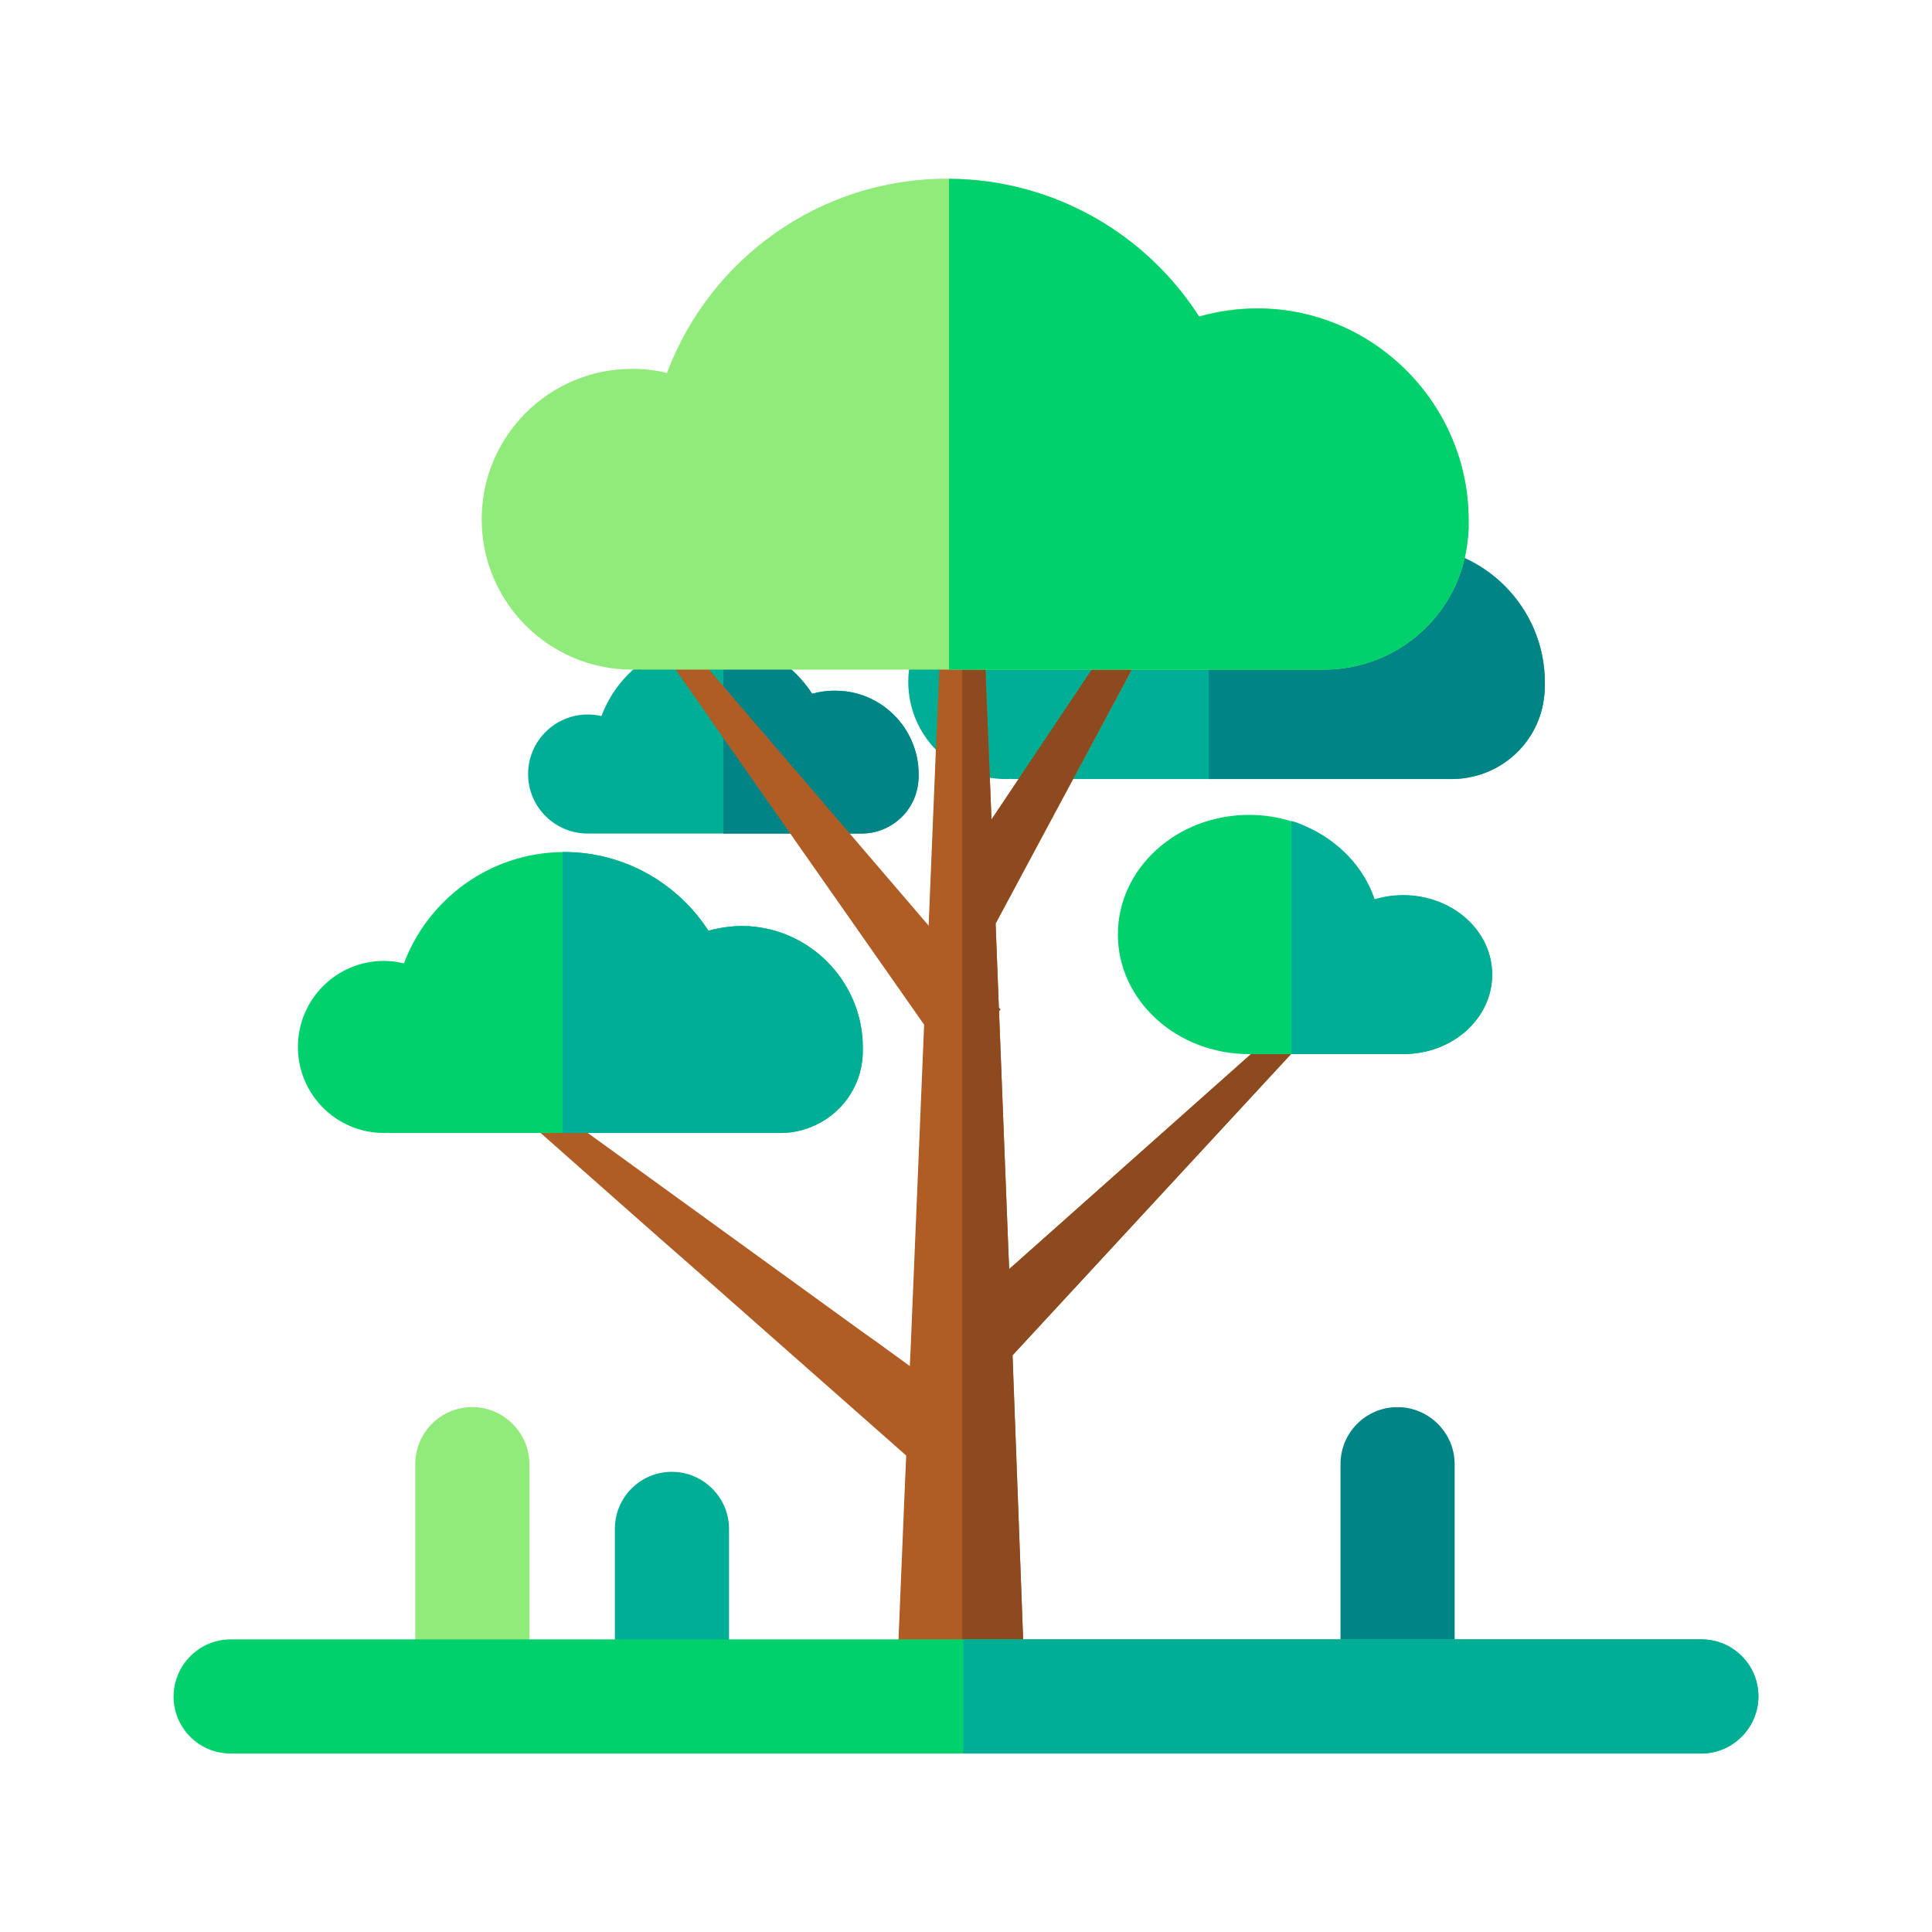 <svg xmlns="http://www.w3.org/2000/svg" width="200" height="200" class="icon" viewBox="0 0 1024 1024"><path fill="#00AD95" d="M818.8 361.7v3c-.1 1.3-.2 2.7-.3 3.9-2.4 25.2-23.7 44.3-49.1 44.3H535.8v-.1c-1 .1-1.9.1-2.9.1-28.4 0-51.5-23-51.5-51.5 0-28.4 23-51.5 51.5-51.5 4.1 0 8.1.5 12 1.4 14.5-38.8 51.9-66.4 95.8-66.4h.1c36.1 0 67.8 18.8 86 47.1 6.5-1.8 13.4-2.8 20.5-2.7 39.5.4 71.5 32.9 71.5 72.4z"/><path fill="#008486" d="M818.8 361.7v3c-.1 1.3-.2 2.7-.3 3.9-2.4 25.2-23.7 44.3-49.1 44.3H640.7V245.1c36.1 0 67.8 18.8 86 47.1 6.5-1.8 13.4-2.8 20.5-2.7 39.6.2 71.6 32.7 71.6 72.2z"/><path fill="#00AD95" d="M486.9 410.3v1.9c0 .8-.1 1.6-.2 2.4-1.5 15.5-14.6 27.2-30.1 27.2H311.5c-17.4 0-31.6-14.1-31.6-31.5s14.1-31.6 31.6-31.6c2.6 0 4.9.3 7.3.8 8.9-23.8 31.9-40.7 58.8-40.7 2 0 3.9.1 5.9.3 19.7 1.8 36.8 12.8 47 28.6 4-1.1 8.2-1.7 12.6-1.6 24.1.1 43.8 20 43.8 44.2z"/><path fill="#008486" d="M486.9 410.3v1.9c0 .8-.1 1.6-.2 2.4-1.5 15.5-14.6 27.2-30.1 27.2h-73.2V339.1c19.7 1.8 36.8 12.8 47 28.6 4-1.1 8.2-1.7 12.6-1.6 24.2.1 43.9 20 43.9 44.2z"/><path fill="#B05C25" d="M543.2 893.6h-68l4.2-101.3.9-20.6.1-3 1.8-44.4.4-8.1 1.1-26.4 6.1-146.5v-.3l.4-8.9.4-7.9 1.6-35.8v-.1l3.8-92 2.7-62.3 3.9-92.6c.2-4.3 3.1-6.7 6.3-7.2.4-.1.7-.1 1.1-.1h.6c3.7.1 7.2 2.6 7.5 7.3l2.8 74.8.8 21.2 3.8 94.8v.5l1.9 48.8.3 5.9v.5l1.7 43.9v.5l.1 1.6v.3l5 127.9v.1l.4 8.7 1.7 45.6.2 5.2v.2l6.4 169.7z"/><path fill="#B05C25" d="m524.9 754.9-8.2 10.3-18 22.6-9.8-8.7-12.4-11-110.4-97.4-15.5-13.6-10.9-9.6-93-82.2c-7.5-6.3-1.8-13.4 6-7.4l101.1 73.2 82.7 59.9 20.7 15 7.8 5.5 6 4.4 25.5 18.5 28.4 20.5zm198-238-78.6 85-107.6 116.4-4.4 4.8-14.3 15.4-8.1-8.2-3.6-3.7-14.9-15.3 18.5-16.5 1.4-1.2 23.6-21 3.2-2.8L644.7 575l72.2-64.2c6.3-6 12-.3 6 6.1zm-192.6 18.3-.7.5-.3.2-.1.1-.5.4-17.9 14-.5.5-.3.1-1.4 1.1-8.2 6.4-10.5-15.3-.1-.1-68.7-98.1-44.6-63.7-.7-1.1-47.4-67.7c-5.1-7.1 1.2-12 6.7-5.3l37.5 43.9 18.9 22.1 38.4 44.7 62.3 72.7.1.1 14.6 17 2.1 2.5 1.2 1.4.5.5 18.8 22 .1.1.2.2.5.6v.2zM649 263.5l-45.2 84.2-76 141.7-.3.5-.1.1-2.8 5.3-14.6-8.8-1.4-.8-12.4-7.5 12.4-18.6 1.4-2 15.2-22.7.1-.1.3-.4 70.6-105.5 46.3-69.3c4.2-6.3 10.2-2.7 6.5 3.9z"/><path fill="#8E4A1F" d="m722.9 516.9-78.6 85-107.6 116.4.2 5.2v.2l6.3 169.9H510V236.2h.6c3.7.1 7.2 2.6 7.5 7.3l2.8 74.8.8 21.2 3.8 94.8 70.6-105.5 46.3-69.3c4.2-6.2 10.3-2.7 6.5 3.9l-45.2 84.2-76 141.7v.5l1.7 43.9v.5l.5.6.3.4-.7.5v.2l5 127.9v.1l.4 8.7 3.2-2.8L644.7 575l72.2-64.2c6.3-6 12-.3 6 6.1z"/><path fill="#90EB7A" d="M250.4 899.2c-8.3 0-15.9-3.4-21.4-8.9s-8.9-13-8.9-21.4V776c0-16.7 13.5-30.2 30.2-30.2 8.3 0 15.9 3.4 21.4 8.9s8.9 13 8.9 21.4V869c.1 16.6-13.5 30.2-30.2 30.2z"/><path fill="#008486" d="M740.8 899.2c-8.3 0-15.9-3.4-21.4-8.9s-8.9-13-8.9-21.4V776c0-16.7 13.5-30.2 30.2-30.2 8.3 0 15.9 3.4 21.4 8.9s8.9 13 8.9 21.4V869c0 16.6-13.5 30.2-30.2 30.2z"/><path fill="#00AD95" d="M356.2 899.2c-8.3 0-15.9-3.4-21.4-8.9s-8.9-13-8.9-21.4v-58.6c0-16.7 13.5-30.2 30.2-30.2 8.3 0 15.9 3.4 21.4 8.9s8.9 13 8.9 21.4v58.7c0 16.5-13.5 30.1-30.2 30.1z"/><path fill="#00D16C" d="M932 899.1c0 8.3-3.4 15.9-8.9 21.4s-13 8.9-21.4 8.9H122.2c-16.7 0-30.2-13.5-30.2-30.2 0-8.3 3.4-15.9 8.9-21.4s13-8.9 21.4-8.9h779.5c16.7 0 30.2 13.5 30.2 30.2z"/><path fill="#00AD95" d="M932 899.1c0 8.3-3.4 15.9-8.9 21.4s-13 8.9-21.4 8.9H510.6v-60.5h391.2c16.7 0 30.2 13.5 30.2 30.2z"/><path fill="#90EB7A" d="M778.4 275.5v4.7c-.1 2-.2 4.1-.5 6-3.8 39-36.8 68.7-76.1 68.7H339.6v-.1c-1.5.1-3 .1-4.6.1-44 0-79.7-35.7-79.7-79.7s35.7-79.7 79.7-79.7c6.4 0 12.6.7 18.5 2.2 22.5-60.1 80.5-103 148.4-103h.9c55.7.3 104.6 29.3 132.6 73 10.1-2.8 20.8-4.4 31.9-4.3 61.3.6 111.1 51.1 111.1 112.1z"/><path fill="#00D16C" d="M457.3 555v2.7c0 1.2-.1 2.3-.2 3.5-2.1 22.3-21.1 39.3-43.6 39.3H206.1v-.1c-.8 0-1.7.1-2.6.1-25.2 0-45.6-20.4-45.6-45.6 0-25.2 20.4-45.6 45.6-45.6 3.7 0 7.2.5 10.6 1.3 12.8-34.1 45.6-58.6 84.1-59h.9c32 0 60.2 16.7 76.4 41.7 5.8-1.6 11.9-2.5 18.2-2.5 35 .3 63.6 29.3 63.6 64.2zm333.6-38.4c0 23.3-21.1 42.1-47.1 42.1h-81.7c-38.4 0-69.6-28.4-69.6-63.4s31.1-63.4 69.6-63.4c7.8 0 15.3 1.2 22.3 3.4 2.5.7 4.9 1.6 7.2 2.7 17.6 7.6 31.1 21.7 36.9 38.8 4.8-1.4 9.8-2.2 15.2-2.2 26.1-.1 47.2 18.6 47.2 42z"/><path fill="#00AD95" d="M790.9 516.6c0 23.3-21.1 42.1-47.1 42.1h-59.3V435.1c2.5.7 4.9 1.6 7.2 2.7 17.6 7.6 31.1 21.7 36.9 38.8 4.8-1.4 9.8-2.2 15.2-2.2 26 .1 47.1 18.8 47.1 42.2z"/><path fill="#00D16C" d="M778.4 275.5v4.7c-.1 2-.2 4.1-.5 6-3.8 39-36.8 68.7-76.1 68.7H503V94.8c55.7.3 104.6 29.3 132.6 73 10.1-2.8 20.8-4.4 31.9-4.3 61.1.5 110.9 51 110.9 112z"/><path fill="#00AD95" d="M457.3 555v2.7c0 1.2-.1 2.3-.2 3.5-2.1 22.3-21.1 39.3-43.6 39.3H298.2V451.6h.9c32 0 60.2 16.7 76.4 41.7 5.8-1.6 11.9-2.5 18.2-2.5 35 .3 63.6 29.3 63.6 64.2z"/></svg>